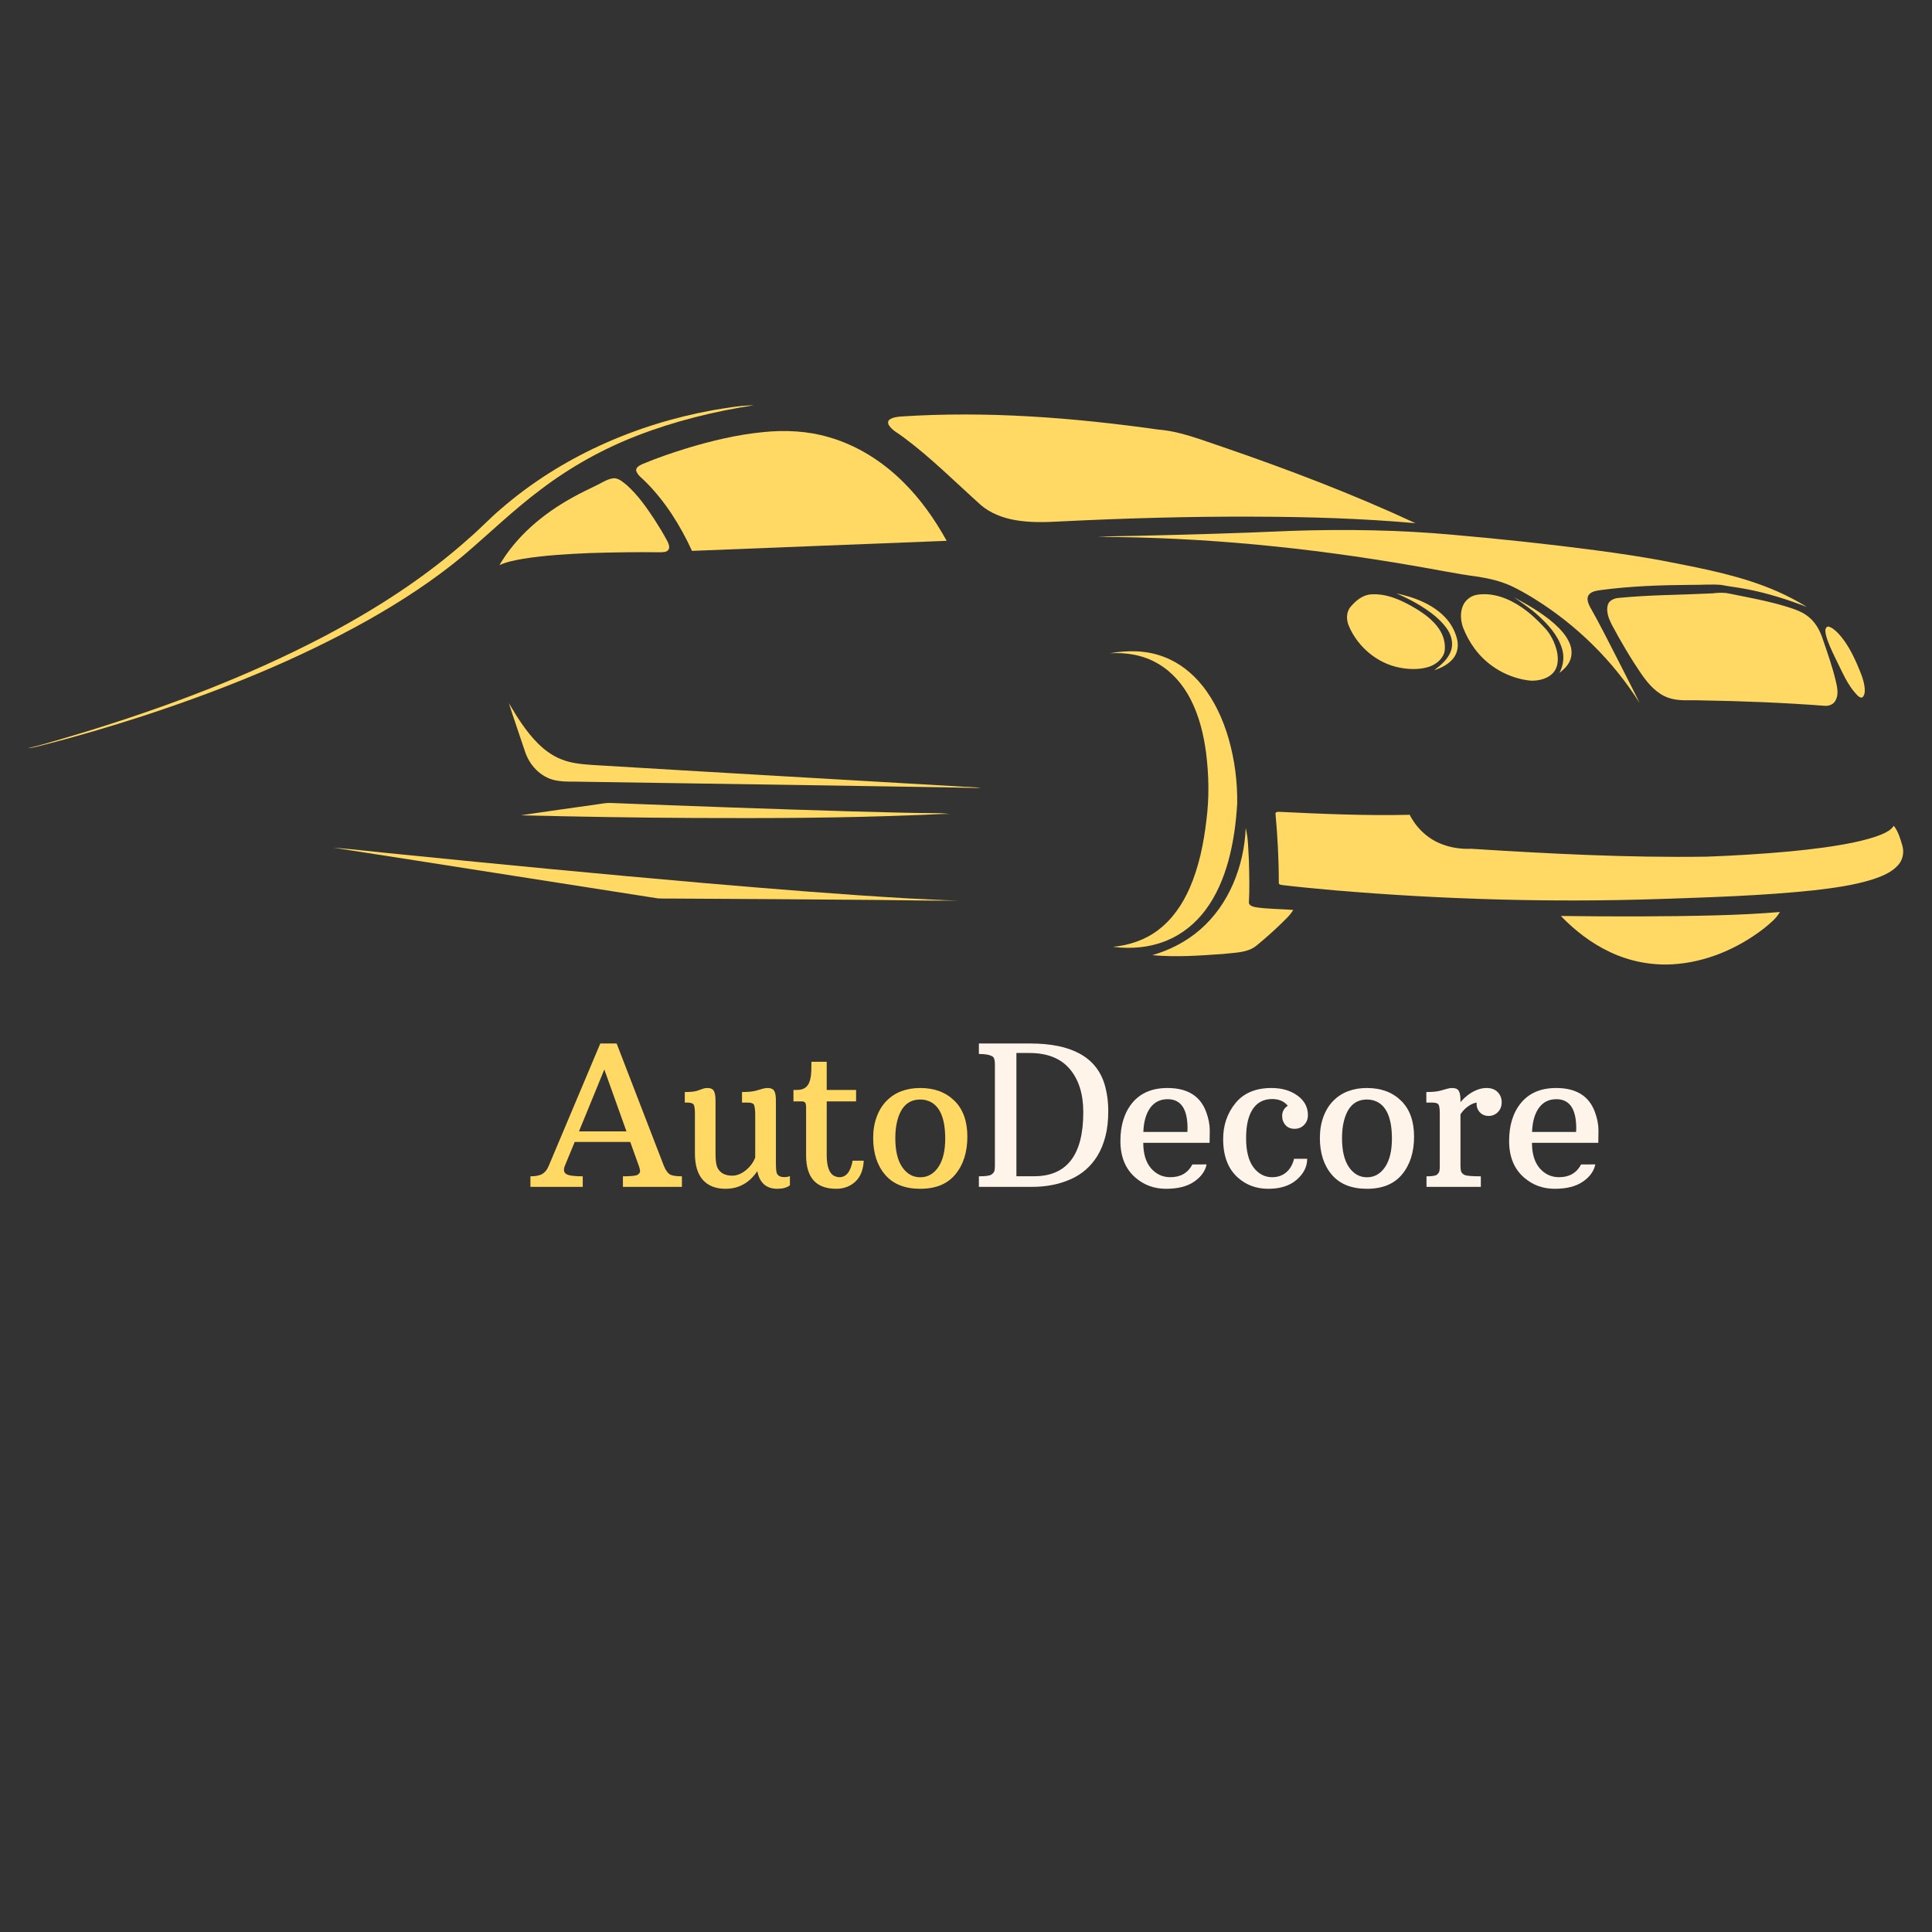 <svg xmlns="http://www.w3.org/2000/svg" width="375" viewBox="0 0 375 375" height="375" version="1.0"><rect x="0" y="0" width="375" height="375" fill="#333333" stroke="none"/><defs><clipPath id="a"><path d="M 5.266 78.664 L 147 78.664 L 147 146 L 5.266 146 Z M 5.266 78.664"/></clipPath><clipPath id="b"><path d="M 247 157 L 369.766 157 L 369.766 175 L 247 175 Z M 247 157"/></clipPath><clipPath id="c"><path d="M 302 177 L 346 177 L 346 187.414 L 302 187.414 Z M 302 177"/></clipPath></defs><g clip-path="url(#a)"><path fill="#FFD964" d="M 138.363 79.617 C 140.992 79.191 143.629 78.703 146.297 78.664 C 138.602 79.852 130.992 81.73 123.723 84.539 C 117.02 87.125 110.688 90.66 104.969 95.008 C 99.648 98.984 94.883 103.629 89.824 107.926 C 84.133 112.648 77.91 116.699 71.48 120.336 C 57.688 128.074 42.945 133.984 27.941 138.914 C 21.469 141.008 14.945 142.949 8.352 144.617 C 7.379 144.836 6.426 145.172 5.426 145.234 C 9.184 144.32 12.879 143.141 16.59 142.047 C 32.312 137.215 47.785 131.391 62.391 123.793 C 72.699 118.406 82.586 112.082 91.25 104.293 C 93.316 102.508 95.176 100.5 97.27 98.742 C 108.848 88.719 123.344 82.336 138.363 79.617 Z M 138.363 79.617"/></g><path fill="#FFD964" d="M 174.836 80.844 C 191.512 79.75 208.25 81.043 224.77 83.375 C 229.086 83.707 233.121 85.363 237.184 86.711 C 249.926 91.078 262.531 95.883 274.75 101.551 C 264.316 100.617 253.828 100.309 243.352 100.285 C 230.832 100.227 218.316 100.594 205.812 101.211 C 202.836 101.375 199.824 101.469 196.883 100.922 C 194.543 100.488 192.238 99.602 190.41 98.051 C 185.434 93.594 180.707 88.832 175.332 84.844 C 174.402 84.113 173.246 83.609 172.582 82.598 C 172.324 82.258 172.277 81.703 172.668 81.445 C 173.289 80.992 174.094 80.93 174.836 80.844 Z M 174.836 80.844"/><path fill="#FFD964" d="M 148.141 83.871 C 152.395 83.434 156.758 83.641 160.879 84.859 C 166.359 86.418 171.305 89.574 175.328 93.574 C 178.707 96.906 181.453 100.832 183.75 104.973 C 167.273 105.641 150.793 106.25 134.316 106.926 C 132.055 102.004 129.129 97.316 125.273 93.48 C 124.641 92.809 123.762 92.281 123.477 91.355 C 123.426 90.625 124.23 90.312 124.773 90.043 C 127.559 88.871 130.422 87.906 133.305 87.012 C 138.145 85.543 143.098 84.363 148.141 83.871 Z M 148.141 83.871"/><path fill="#FFD964" d="M 115.891 94.152 C 116.977 93.617 118.039 92.867 119.289 92.82 C 120.246 92.918 120.984 93.629 121.703 94.203 C 123.82 96.105 125.465 98.461 127.027 100.824 C 127.895 102.168 128.723 103.539 129.488 104.949 C 129.746 105.461 130.043 106.09 129.785 106.66 C 129.402 107.246 128.613 107.176 128.004 107.195 C 123.484 107.133 118.969 107.215 114.453 107.348 C 110.133 107.539 105.797 107.773 101.523 108.465 C 99.969 108.738 98.391 109.031 96.941 109.688 C 100.234 104.07 105.375 99.75 111.027 96.621 C 112.605 95.719 114.258 94.957 115.891 94.152 Z M 115.891 94.152"/><path fill="#FFD964" d="M 220.707 104.004 C 230.578 103.766 240.449 103.508 250.316 103.051 C 260.961 102.691 271.633 102.84 282.242 103.824 C 291.418 104.625 300.582 105.605 309.715 106.809 C 314.531 107.457 319.344 108.152 324.109 109.105 C 331.172 110.477 338.312 111.875 344.934 114.773 C 346.926 115.66 348.871 116.656 350.719 117.816 C 346.961 116.367 343.105 115.133 339.145 114.375 C 337.461 114.031 335.746 113.863 334.062 113.527 C 332.152 113.371 330.23 113.543 328.316 113.52 C 322.363 113.566 316.395 113.754 310.492 114.562 C 309.723 114.684 308.828 114.824 308.348 115.508 C 307.922 116.184 308.242 117.008 308.547 117.664 C 310.598 121.27 312.43 124.988 314.332 128.672 C 315.633 131.27 316.988 133.84 318.25 136.457 C 313.078 128.227 305.949 121.254 297.688 116.137 C 296.273 115.27 294.832 114.445 293.332 113.738 C 291.293 112.801 289.086 112.289 286.875 111.938 C 282.621 111.387 278.43 110.48 274.203 109.785 C 254.043 106.293 233.605 104.246 213.145 104.215 C 215.66 104.039 218.184 104.078 220.707 104.004 Z M 220.707 104.004"/><path fill="#FFD964" d="M 271.023 115.18 C 274.219 115.848 277.438 117.008 279.887 119.23 C 281.309 120.492 282.359 122.18 282.812 124.027 C 283.109 125.242 282.953 126.605 282.199 127.629 C 281.293 128.883 279.84 129.609 278.398 130.078 C 279.719 129.07 281.078 127.934 281.633 126.312 C 282.168 124.797 281.668 123.125 280.738 121.875 C 279.285 119.895 277.227 118.469 275.141 117.227 C 273.816 116.453 272.438 115.773 271.023 115.18 Z M 271.023 115.18"/><path fill="#FFD964" d="M 332.414 115.168 C 333.301 115.055 334.199 115.012 335.09 115.109 C 339.305 115.957 343.566 116.688 347.66 118.035 C 348.859 118.43 350.055 118.91 351.031 119.727 C 352.336 120.754 353.172 122.246 353.711 123.797 C 354.656 126.57 355.648 129.34 356.328 132.191 C 356.605 133.41 356.922 134.77 356.289 135.934 C 355.922 136.684 355.055 137.051 354.25 137 C 346.203 136.391 338.133 136.07 330.062 135.941 C 327.996 135.855 325.859 136.141 323.867 135.453 C 321.629 134.684 320 132.836 318.684 130.953 C 316.523 127.816 314.598 124.527 312.805 121.172 C 312.25 120.039 311.73 118.738 312.055 117.465 C 312.309 116.531 313.312 116.117 314.199 116.055 C 320.25 115.461 326.344 115.465 332.414 115.168 Z M 332.414 115.168"/><path fill="#FFD964" d="M 266.031 115.375 C 269.184 115.125 272.164 116.551 274.801 118.121 C 276.484 119.145 278.121 120.352 279.258 121.984 C 280.188 123.312 280.664 124.996 280.363 126.605 C 279.926 128.055 278.602 129.055 277.195 129.477 C 275.402 130.004 273.477 129.934 271.652 129.586 C 267.336 128.75 263.609 125.621 261.863 121.621 C 261.32 120.422 261.238 118.91 262.105 117.84 C 263.094 116.637 264.418 115.52 266.031 115.375 Z M 266.031 115.375"/><path fill="#FFD964" d="M 286.605 115.457 C 289.723 114.93 292.848 116.152 295.379 117.902 C 297.004 119.008 298.438 120.363 299.766 121.801 C 300.98 123.051 301.758 124.68 302.184 126.355 C 302.484 127.703 302.504 129.266 301.617 130.41 C 300.57 131.73 298.766 132.152 297.156 132.121 C 292.84 131.711 288.746 129.375 286.199 125.867 C 285.27 124.609 284.523 123.219 283.961 121.762 C 283.508 120.426 283.383 118.906 283.949 117.582 C 284.41 116.492 285.438 115.672 286.605 115.457 Z M 286.605 115.457"/><path fill="#FFD964" d="M 293.844 115.93 C 296.59 117.418 299.336 118.984 301.699 121.059 C 302.887 122.133 304.027 123.344 304.656 124.844 C 305.141 125.965 305.199 127.309 304.637 128.414 C 304.211 129.32 303.457 130.008 302.68 130.613 C 303.488 129.145 303.684 127.359 303.148 125.766 C 302.324 123.211 300.449 121.18 298.5 119.414 C 297.059 118.105 295.434 117.035 293.844 115.93 Z M 293.844 115.93"/><path fill="#FFD964" d="M 354.516 121.766 C 354.594 121.723 354.75 121.641 354.828 121.598 C 355.59 121.762 356.18 122.336 356.73 122.859 C 358.328 124.551 359.438 126.633 360.375 128.742 C 360.996 130.211 361.684 131.688 361.906 133.285 C 361.977 133.969 362.039 134.781 361.531 135.324 C 361.211 135.531 360.863 135.273 360.625 135.07 C 358.551 133.031 357.52 130.227 356.211 127.688 C 355.52 126.215 354.777 124.742 354.391 123.152 C 354.32 122.703 354.184 122.148 354.516 121.766 Z M 354.516 121.766"/><path fill="#FFD964" d="M 215.402 126.801 C 218.895 126.176 222.582 126.203 225.922 127.504 C 228.855 128.605 231.387 130.609 233.34 133.039 C 235.773 136.062 237.398 139.668 238.477 143.375 C 239.641 147.449 240.195 151.691 240.141 155.926 C 239.922 159.695 239.422 163.465 238.422 167.113 C 237.477 170.535 236.07 173.879 233.914 176.723 C 232.02 179.234 229.496 181.297 226.578 182.512 C 223.273 183.91 219.578 184.242 216.035 183.781 C 219.121 183.484 222.172 182.488 224.668 180.617 C 227.496 178.531 229.531 175.535 230.926 172.344 C 232.73 168.195 233.633 163.711 234.16 159.238 C 234.727 154.879 234.645 150.453 234.098 146.102 C 233.621 142.508 232.746 138.926 231.074 135.688 C 229.637 132.91 227.527 130.426 224.805 128.84 C 221.992 127.156 218.645 126.594 215.402 126.801 Z M 215.402 126.801"/><path fill="#FFD964" d="M 98.781 136.496 C 100.398 139.27 102.141 142.02 104.418 144.309 C 105.746 145.621 107.285 146.746 109.039 147.418 C 110.879 148.145 112.875 148.328 114.832 148.469 C 138.57 149.91 162.316 151.258 186.055 152.645 C 187.496 152.777 188.953 152.707 190.383 152.957 C 179.137 152.711 167.883 152.602 156.637 152.398 C 142.188 152.191 127.742 151.945 113.297 151.742 C 111.426 151.66 109.523 151.836 107.684 151.441 C 104.922 150.82 102.77 148.527 101.914 145.891 C 100.883 142.754 99.762 139.645 98.781 136.496 Z M 98.781 136.496"/><path fill="#FFD964" d="M 115.809 156.137 C 116.645 156.039 117.473 155.84 118.316 155.848 C 133.996 156.465 149.676 157.027 165.359 157.492 C 171.035 157.633 176.715 157.824 182.398 157.84 C 183.031 157.855 183.668 157.914 184.297 157.996 C 182.043 157.938 179.797 158.188 177.547 158.215 C 163.297 158.793 149.031 158.832 134.773 158.77 C 123.535 158.715 112.301 158.52 101.066 158.254 C 105.973 157.508 110.895 156.848 115.809 156.137 Z M 115.809 156.137"/><g clip-path="url(#b)"><path fill="#FFD964" d="M 247.57 157.867 C 247.699 157.527 248.078 157.582 248.371 157.582 C 256.781 157.984 265.199 158.348 273.621 158.152 C 274.938 160.746 277.188 162.875 279.938 163.879 C 281.715 164.562 283.637 164.832 285.539 164.746 C 300.738 165.707 315.969 166.5 331.211 166.281 C 336.637 166.078 342.059 165.754 347.465 165.254 C 351.668 164.84 355.871 164.348 360.008 163.473 C 361.785 163.078 363.57 162.645 365.258 161.938 C 366.129 161.551 367.055 161.117 367.586 160.281 C 368.457 161.398 368.844 162.785 369.242 164.121 C 369.609 165.383 369.367 166.828 368.496 167.832 C 367.238 169.305 365.375 170.051 363.586 170.656 C 359.852 171.84 355.945 172.352 352.066 172.809 C 341.996 173.867 331.867 174.168 321.75 174.508 C 300.832 175.191 279.875 174.574 259.023 172.809 C 255.66 172.504 252.301 172.195 248.949 171.797 C 248.688 171.727 248.258 171.766 248.215 171.41 C 248.223 166.895 247.98 162.367 247.57 157.867 Z M 247.57 157.867"/></g><path fill="#FFD964" d="M 232.898 180.48 C 238.57 175.598 241.477 168.09 241.797 160.73 C 242.297 162.766 242.277 164.879 242.41 166.957 C 242.477 169.723 242.566 172.496 242.406 175.258 C 242.523 175.828 243.234 175.984 243.73 176.094 C 246.141 176.457 248.594 176.426 251.023 176.613 C 250.34 177.758 249.305 178.633 248.375 179.562 C 246.934 180.949 245.426 182.27 243.883 183.539 C 242.109 184.98 239.688 184.879 237.543 185.152 C 232.93 185.48 228.281 185.824 223.664 185.398 C 227.035 184.418 230.238 182.785 232.898 180.48 Z M 232.898 180.48"/><path fill="#FFD964" d="M 64.691 164.531 C 68.965 164.859 73.219 165.406 77.488 165.801 C 97.215 167.789 116.957 169.688 136.711 171.406 C 149.926 172.539 163.145 173.625 176.387 174.387 C 179.637 174.516 182.879 174.762 186.133 174.789 C 180.887 174.863 175.637 174.719 170.391 174.68 C 157.098 174.57 143.809 174.465 130.516 174.41 C 129.562 174.387 128.613 174.441 127.664 174.371 C 106.668 171.105 85.688 167.773 64.691 164.531 Z M 64.691 164.531"/><g clip-path="url(#c)"><path fill="#FFD964" d="M 333.148 177.668 C 337.262 177.555 341.371 177.367 345.469 177.02 C 344.766 178.309 343.562 179.215 342.465 180.141 C 337.367 184.113 331.129 186.793 324.637 187.172 C 320.492 187.406 316.301 186.59 312.551 184.816 C 308.934 183.133 305.723 180.652 302.961 177.789 C 313.023 177.914 323.09 177.934 333.148 177.668 Z M 333.148 177.668"/></g><g fill="#FFD964"><g><g><path d="M -0.203 -2.047 C 0.828 -2.047 1.602 -2.203 2.125 -2.516 C 2.645 -2.828 3.051 -3.344 3.344 -4.062 L 13.359 -27.828 L 16.531 -27.828 L 25.703 -4.062 C 26.035 -3.27 26.406 -2.734 26.812 -2.453 C 27.219 -2.18 28.016 -2.047 29.203 -2.047 L 29.203 0 L 17.75 0 L 17.75 -2.047 C 19.383 -2.047 20.352 -2.156 20.656 -2.375 C 20.957 -2.594 21.098 -2.832 21.078 -3.094 C 21.066 -3.352 20.988 -3.676 20.844 -4.062 L 19.172 -8.719 L 8.391 -8.719 L 6.469 -4.062 C 6.188 -3.32 6.273 -2.801 6.734 -2.5 C 7.191 -2.195 8.266 -2.047 9.953 -2.047 L 9.953 0 L -0.203 0 Z M 18.438 -10.766 L 14.141 -22.781 L 9.219 -10.766 Z M 18.438 -10.766" transform="translate(103.158 230.369)"/></g></g></g><g fill="#FFD964"><g><g><path d="M 15.266 -3.047 C 13.723 -0.766 11.66 0.375 9.078 0.375 C 7.203 0.375 5.742 -0.195 4.703 -1.344 C 3.672 -2.5 3.156 -4.223 3.156 -6.516 L 3.156 -14.219 C 3.156 -15.102 3.078 -15.68 2.922 -15.953 C 2.766 -16.223 2.348 -16.359 1.672 -16.359 L 1.188 -16.359 L 1.188 -18.406 C 2.32 -18.406 3.145 -18.492 3.656 -18.672 C 4.176 -18.848 4.547 -18.977 4.766 -19.062 C 4.992 -19.145 5.266 -19.188 5.578 -19.188 C 6.211 -19.188 6.633 -18.988 6.844 -18.594 C 7.051 -18.207 7.156 -17.586 7.156 -16.734 L 7.156 -6.391 C 7.156 -5.023 7.301 -4.094 7.594 -3.594 C 8.133 -2.645 9.066 -2.172 10.391 -2.172 C 11.285 -2.172 12.164 -2.52 13.031 -3.219 C 13.895 -3.926 14.504 -4.754 14.859 -5.703 L 14.859 -14.219 C 14.836 -15.133 14.75 -15.719 14.594 -15.969 C 14.445 -16.227 14.035 -16.359 13.359 -16.359 L 12.297 -16.359 L 12.297 -18.406 C 13.473 -18.406 14.379 -18.492 15.016 -18.672 C 15.648 -18.848 16.102 -18.977 16.375 -19.062 C 16.656 -19.145 16.957 -19.188 17.281 -19.188 C 17.906 -19.188 18.328 -19 18.547 -18.625 C 18.766 -18.258 18.875 -17.656 18.875 -16.812 L 18.875 -4.938 C 18.875 -3.738 18.926 -2.992 19.031 -2.703 C 19.227 -2.16 19.723 -1.891 20.516 -1.891 C 20.941 -1.891 21.301 -1.957 21.594 -2.094 L 21.594 -0.297 C 21 0.148 20.191 0.375 19.172 0.375 C 17.016 0.375 15.711 -0.766 15.266 -3.047 Z M 15.266 -3.047" transform="translate(131.727 230.369)"/></g></g></g><g fill="#FFD964"><g><g><path d="M 9.266 0.375 C 5.367 0.375 3.422 -1.789 3.422 -6.125 L 3.422 -15.406 C 3.422 -15.883 3.359 -16.203 3.234 -16.359 C 3.117 -16.516 2.867 -16.594 2.484 -16.594 L 0.969 -16.594 L 0.969 -18.812 L 1.656 -18.812 C 2.594 -18.812 3.281 -19.109 3.719 -19.703 C 4.156 -20.297 4.395 -21.273 4.438 -22.641 L 4.453 -24.281 L 7.422 -24.281 L 7.422 -18.812 L 13.125 -18.812 L 13.125 -16.594 L 7.422 -16.594 L 7.422 -6.172 C 7.422 -3.879 7.953 -2.508 9.016 -2.062 C 9.316 -1.938 9.613 -1.875 9.906 -1.875 C 11.207 -1.875 12.055 -2.941 12.453 -5.078 L 14.609 -5.078 C 14.484 -2.547 13.426 -0.863 11.438 -0.031 C 10.789 0.238 10.066 0.375 9.266 0.375 Z M 9.266 0.375" transform="translate(153.042 230.369)"/></g></g></g><g fill="#FFD964"><g><g><path d="M 1.672 -9.5 C 1.672 -10.988 1.898 -12.359 2.359 -13.609 C 2.828 -14.867 3.477 -15.91 4.312 -16.734 C 5.938 -18.367 8.102 -19.188 10.812 -19.188 C 13.551 -19.188 15.758 -18.363 17.438 -16.719 C 19.113 -15.082 19.953 -12.758 19.953 -9.75 C 19.953 -6.738 19.176 -4.297 17.625 -2.422 C 16.082 -0.555 13.812 0.375 10.812 0.375 C 7.82 0.375 5.551 -0.531 4 -2.344 C 2.445 -4.156 1.672 -6.539 1.672 -9.5 Z M 10.812 -1.859 C 12.25 -1.859 13.414 -2.516 14.312 -3.828 C 15.207 -5.141 15.656 -6.984 15.656 -9.359 C 15.656 -13.172 14.691 -15.555 12.766 -16.516 C 12.172 -16.805 11.52 -16.953 10.812 -16.953 C 8.531 -16.953 7.039 -15.566 6.344 -12.797 C 6.094 -11.848 5.969 -10.738 5.969 -9.469 C 5.969 -7.02 6.414 -5.141 7.312 -3.828 C 8.219 -2.516 9.383 -1.859 10.812 -1.859 Z M 10.812 -1.859" transform="translate(167.81 230.369)"/></g></g></g><g fill="#FFF4EA"><g><g><path d="M 1.344 -2.047 C 2.645 -2.047 3.457 -2.16 3.781 -2.391 C 4.102 -2.617 4.297 -2.859 4.359 -3.109 C 4.422 -3.367 4.453 -3.688 4.453 -4.062 L 4.453 -23.766 C 4.453 -24.566 4.316 -25.066 4.047 -25.266 C 3.547 -25.617 2.645 -25.797 1.344 -25.797 L 1.344 -27.828 L 11.297 -27.828 C 19.285 -27.828 24.094 -25.207 25.719 -19.969 C 26.207 -18.332 26.453 -16.578 26.453 -14.703 C 26.453 -12.828 26.266 -11.18 25.891 -9.766 C 25.523 -8.348 25.008 -7.098 24.344 -6.016 C 23.07 -3.941 21.32 -2.422 19.094 -1.453 C 16.875 -0.484 14.398 0 11.672 0 L 1.344 0 Z M 12.078 -2.062 C 18.43 -2.062 21.609 -6.203 21.609 -14.484 C 21.609 -18.023 20.727 -20.828 18.969 -22.891 C 17.219 -24.953 14.609 -25.984 11.141 -25.984 L 8.625 -25.984 L 8.625 -2.062 Z M 12.078 -2.062" transform="translate(188.658 230.369)"/></g></g></g><g fill="#FFF4EA"><g><g><path d="M 18.984 -8.547 L 6.109 -8.547 C 6.109 -6.422 6.609 -4.773 7.609 -3.609 C 8.617 -2.453 9.867 -1.875 11.359 -1.875 C 13.348 -1.875 14.773 -2.695 15.641 -4.344 L 18.406 -4.359 C 18.125 -3.035 17.312 -1.914 15.969 -1 C 14.625 -0.082 12.812 0.375 10.531 0.375 C 8.258 0.375 6.297 -0.332 4.641 -1.75 C 2.66 -3.438 1.672 -5.82 1.672 -8.906 C 1.672 -11.988 2.457 -14.473 4.031 -16.359 C 5.613 -18.242 7.875 -19.188 10.812 -19.188 C 14.688 -19.188 17.191 -17.629 18.328 -14.516 C 18.785 -13.266 19.016 -12.082 19.016 -10.969 C 19.016 -9.852 19.004 -9.047 18.984 -8.547 Z M 14.703 -11.344 C 14.703 -15.125 13.414 -17.016 10.844 -17.016 C 9.395 -17.016 8.266 -16.453 7.453 -15.328 C 6.641 -14.203 6.195 -12.645 6.125 -10.656 L 14.672 -10.656 C 14.691 -10.883 14.703 -11.113 14.703 -11.344 Z M 14.703 -11.344" transform="translate(215.798 230.369)"/></g></g></g><g fill="#FFF4EA"><g><g><path d="M 14.219 -15.75 C 13.5 -16.613 12.492 -17.047 11.203 -17.047 C 8.797 -17.047 7.227 -15.676 6.5 -12.938 C 6.25 -11.969 6.125 -10.812 6.125 -9.469 C 6.125 -6.957 6.602 -5.062 7.562 -3.781 C 8.531 -2.508 9.738 -1.875 11.188 -1.875 C 12.25 -1.875 13.148 -2.18 13.891 -2.797 C 14.641 -3.422 15.156 -4.305 15.438 -5.453 L 17.984 -5.453 C 17.984 -3.922 17.305 -2.566 15.953 -1.391 C 14.598 -0.211 12.758 0.375 10.438 0.375 C 8.113 0.375 6.145 -0.348 4.531 -1.797 C 2.625 -3.492 1.672 -5.988 1.672 -9.281 C 1.672 -11.957 2.461 -14.273 4.047 -16.234 C 5.641 -18.203 7.977 -19.188 11.062 -19.188 C 13.07 -19.188 14.75 -18.695 16.094 -17.719 C 17.445 -16.738 18.125 -15.477 18.125 -13.938 C 18.125 -13.176 17.879 -12.539 17.391 -12.031 C 16.898 -11.52 16.281 -11.266 15.531 -11.266 C 14.457 -11.266 13.711 -11.766 13.297 -12.766 C 13.18 -13.066 13.125 -13.395 13.125 -13.75 C 13.125 -14.602 13.488 -15.27 14.219 -15.75 Z M 14.219 -15.75" transform="translate(235.741 230.369)"/></g></g></g><g fill="#FFF4EA"><g><g><path d="M 1.672 -9.5 C 1.672 -10.988 1.898 -12.359 2.359 -13.609 C 2.828 -14.867 3.477 -15.91 4.312 -16.734 C 5.938 -18.367 8.102 -19.188 10.812 -19.188 C 13.551 -19.188 15.758 -18.363 17.438 -16.719 C 19.113 -15.082 19.953 -12.758 19.953 -9.75 C 19.953 -6.738 19.176 -4.297 17.625 -2.422 C 16.082 -0.555 13.812 0.375 10.812 0.375 C 7.82 0.375 5.551 -0.531 4 -2.344 C 2.445 -4.156 1.672 -6.539 1.672 -9.5 Z M 10.812 -1.859 C 12.25 -1.859 13.414 -2.516 14.312 -3.828 C 15.207 -5.141 15.656 -6.984 15.656 -9.359 C 15.656 -13.172 14.691 -15.555 12.766 -16.516 C 12.172 -16.805 11.52 -16.953 10.812 -16.953 C 8.531 -16.953 7.039 -15.566 6.344 -12.797 C 6.094 -11.848 5.969 -10.738 5.969 -9.469 C 5.969 -7.02 6.414 -5.141 7.312 -3.828 C 8.219 -2.516 9.383 -1.859 10.812 -1.859 Z M 10.812 -1.859" transform="translate(254.515 230.369)"/></g></g></g><g fill="#FFF4EA"><g><g><path d="M 1.516 -2.047 C 2.586 -2.047 3.258 -2.148 3.531 -2.359 C 3.801 -2.578 3.961 -2.812 4.016 -3.062 C 4.066 -3.312 4.094 -3.617 4.094 -3.984 L 4.094 -14.219 C 4.094 -15.102 4.016 -15.68 3.859 -15.953 C 3.711 -16.223 3.297 -16.359 2.609 -16.359 L 1.484 -16.359 L 1.484 -18.406 C 2.66 -18.406 3.57 -18.492 4.219 -18.672 C 4.875 -18.848 5.336 -18.977 5.609 -19.062 C 5.891 -19.145 6.191 -19.188 6.516 -19.188 C 7.141 -19.188 7.562 -19 7.781 -18.625 C 8 -18.258 8.109 -17.656 8.109 -16.812 L 8.109 -16.438 C 9.172 -17.688 10.379 -18.531 11.734 -18.969 C 12.211 -19.113 12.691 -19.188 13.172 -19.188 C 14.098 -19.188 14.816 -18.922 15.328 -18.391 C 15.848 -17.859 16.109 -17.203 16.109 -16.422 C 16.109 -15.641 15.859 -15 15.359 -14.5 C 14.867 -14.008 14.27 -13.766 13.562 -13.766 C 12.875 -13.766 12.301 -14.008 11.844 -14.5 C 11.395 -15 11.195 -15.617 11.25 -16.359 C 10.738 -16.285 10.195 -16.051 9.625 -15.656 C 9.051 -15.27 8.547 -14.742 8.109 -14.078 L 8.109 -4.156 C 8.109 -3.688 8.145 -3.312 8.219 -3.031 C 8.301 -2.75 8.52 -2.516 8.875 -2.328 C 9.227 -2.141 10.289 -2.047 12.062 -2.047 L 12.062 0 L 1.516 0 Z M 1.516 -2.047" transform="translate(275.367 230.369)"/></g></g></g><g fill="#FFF4EA"><g><g><path d="M 18.984 -8.547 L 6.109 -8.547 C 6.109 -6.422 6.609 -4.773 7.609 -3.609 C 8.617 -2.453 9.867 -1.875 11.359 -1.875 C 13.348 -1.875 14.773 -2.695 15.641 -4.344 L 18.406 -4.359 C 18.125 -3.035 17.312 -1.914 15.969 -1 C 14.625 -0.082 12.812 0.375 10.531 0.375 C 8.258 0.375 6.297 -0.332 4.641 -1.75 C 2.66 -3.438 1.672 -5.82 1.672 -8.906 C 1.672 -11.988 2.457 -14.473 4.031 -16.359 C 5.613 -18.242 7.875 -19.188 10.812 -19.188 C 14.688 -19.188 17.191 -17.629 18.328 -14.516 C 18.785 -13.266 19.016 -12.082 19.016 -10.969 C 19.016 -9.852 19.004 -9.047 18.984 -8.547 Z M 14.703 -11.344 C 14.703 -15.125 13.414 -17.016 10.844 -17.016 C 9.395 -17.016 8.266 -16.453 7.453 -15.328 C 6.641 -14.203 6.195 -12.645 6.125 -10.656 L 14.672 -10.656 C 14.691 -10.883 14.703 -11.113 14.703 -11.344 Z M 14.703 -11.344" transform="translate(291.247 230.369)"/></g></g></g></svg>